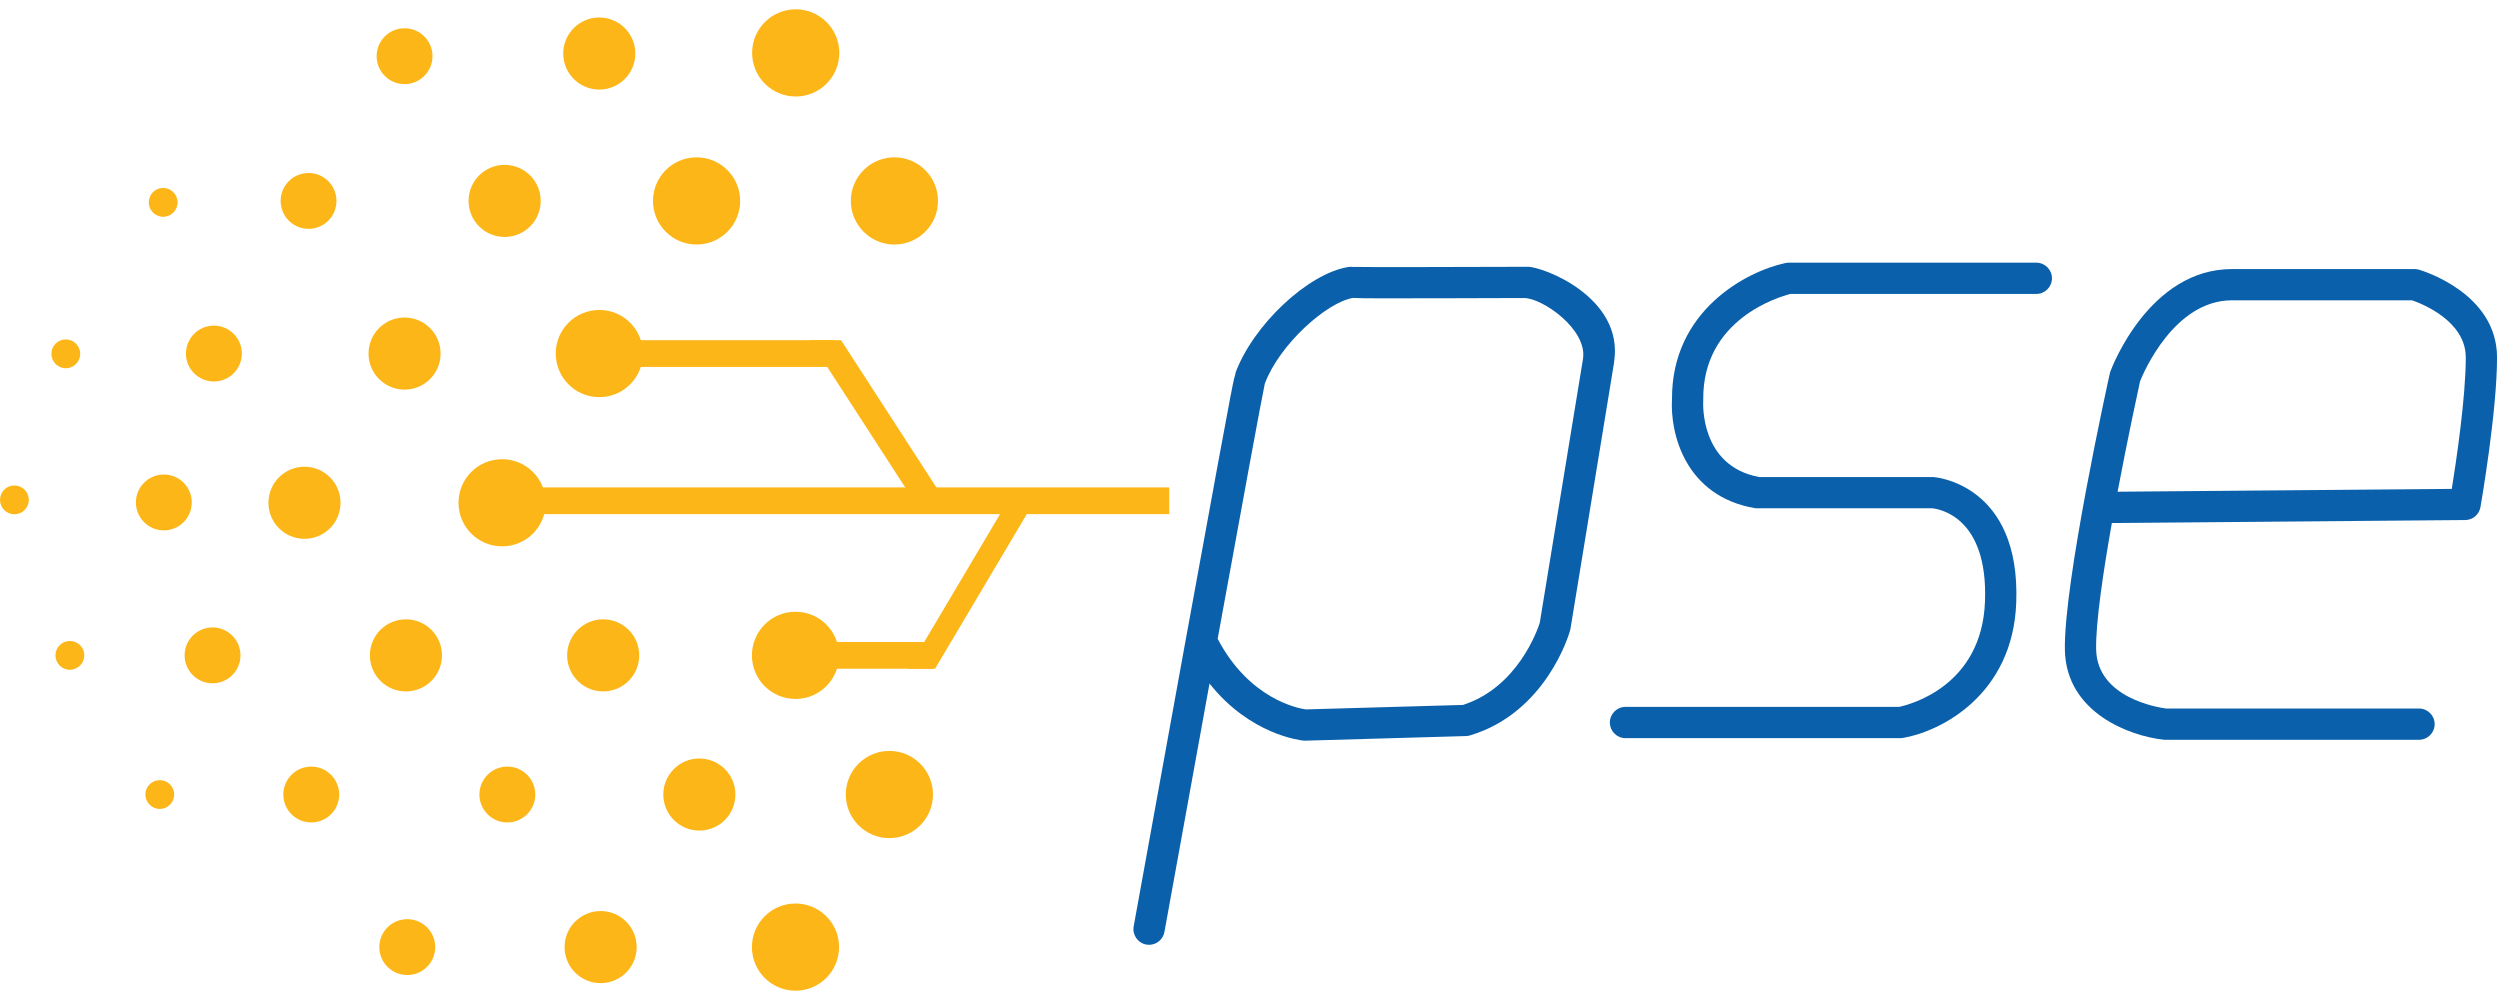 <svg width="240" height="96" viewBox="0 0 240 96" fill="none" xmlns="http://www.w3.org/2000/svg">
<path d="M182.453 70.861H156.047C155.219 70.861 154.547 70.189 154.547 69.361C154.547 68.533 155.219 67.861 156.047 67.861H182.309C183.309 67.65 190.25 65.897 190.559 57.756C190.867 49.682 186.238 48.873 185.488 48.795C185.488 48.795 168.559 48.795 168.535 48.795C161.738 47.662 160.316 41.549 160.512 38.299C160.477 29.854 167.605 26.068 171.391 25.252C171.492 25.229 171.602 25.217 171.707 25.217H195.488C196.316 25.217 196.988 25.889 196.988 26.717C196.988 27.545 196.316 28.217 195.488 28.217H171.887C170.734 28.51 163.449 30.67 163.512 38.334C163.512 38.369 163.512 38.404 163.512 38.443C163.492 38.709 163.184 44.752 168.898 45.799C168.898 45.799 185.645 45.795 185.633 45.799C185.715 45.803 193.992 46.428 193.559 57.869C193.223 66.717 186.312 70.221 182.707 70.838C182.625 70.853 182.539 70.861 182.453 70.861Z" fill="#0A60AA"/>
<path d="M205.445 36.603C205.277 37.373 204.277 41.975 203.289 47.205L235.371 46.935C235.793 44.322 236.715 38.147 236.715 34.315C236.715 30.807 232.5 29.154 231.562 28.83H214.27C208.73 28.83 205.789 35.744 205.445 36.603ZM232.227 71.018H207.855C207.801 71.018 207.75 71.014 207.695 71.01C204.48 70.666 198.367 68.428 198.23 62.428C198.09 56.045 202.359 36.666 202.543 35.842C202.559 35.775 202.578 35.709 202.602 35.647C202.75 35.244 206.336 25.83 214.27 25.83H231.801C231.941 25.83 232.082 25.85 232.215 25.889C232.523 25.979 239.715 28.127 239.715 34.315C239.715 39.514 238.187 48.31 238.125 48.682C238 49.397 237.383 49.92 236.66 49.924L202.738 50.209C201.883 55.029 201.176 59.865 201.23 62.357C201.34 67.006 207.184 67.92 207.945 68.018H232.227C233.055 68.018 233.727 68.689 233.727 69.518C233.727 70.346 233.055 71.018 232.227 71.018Z" fill="#0A60AA"/>
<path d="M116.895 61.326C119.945 67.139 124.656 68.006 125.352 68.103L140.445 67.674C145.691 65.986 147.598 60.475 147.816 59.795L151.969 34.447C152.402 31.623 148.07 28.6 146.293 28.611C145.195 28.615 141.68 28.631 138.168 28.635C136.047 28.639 133.922 28.639 132.336 28.639C131.246 28.635 130.461 28.635 129.883 28.6C127.344 29.033 122.82 33.072 121.422 36.83C121.156 38.01 119.117 49.131 116.895 61.326ZM110.313 90.701C110.223 90.701 110.133 90.693 110.043 90.678C109.227 90.529 108.688 89.748 108.832 88.936C108.832 88.936 111.223 75.725 113.629 62.514C114.832 55.908 116.039 49.303 116.953 44.346C117.41 41.865 117.793 39.799 118.07 38.35C118.297 37.154 118.445 36.369 118.613 35.853L118.586 35.846C120.281 31.213 125.559 26.248 129.449 25.631C129.586 25.607 129.723 25.607 129.855 25.623C130.848 25.654 140.355 25.635 146.633 25.611H146.637C148.094 25.58 155.867 28.521 154.961 34.678C154.953 34.732 154.953 34.787 154.945 34.842L150.762 60.381C150.75 60.436 150.738 60.49 150.723 60.545C150.633 60.865 148.434 68.408 141.121 70.6C140.996 70.639 140.867 70.662 140.734 70.662L125.324 71.103C125.262 71.107 125.199 71.103 125.141 71.1C124.898 71.076 120.027 70.557 116.113 65.619C114.453 74.736 112.797 83.885 111.785 89.467C111.652 90.193 111.023 90.701 110.313 90.701Z" fill="#0A60AA"/>
<path d="M90.047 19.287C90.047 21.6 88.176 23.475 85.863 23.475C83.555 23.475 81.68 21.6 81.68 19.287C81.68 16.979 83.555 15.104 85.863 15.104C88.176 15.104 90.047 16.979 90.047 19.287Z" fill="#FCB617"/>
<path d="M80.574 5.076C80.574 7.389 78.699 9.264 76.387 9.264C74.078 9.264 72.203 7.389 72.203 5.076C72.203 2.768 74.078 0.893 76.387 0.893C78.699 0.893 80.574 2.768 80.574 5.076Z" fill="#FCB617"/>
<path d="M71.055 19.287C71.055 21.6 69.184 23.475 66.871 23.475C64.559 23.475 62.688 21.6 62.688 19.287C62.688 16.979 64.559 15.104 66.871 15.104C69.184 15.104 71.055 16.979 71.055 19.287Z" fill="#FCB617"/>
<path d="M89.566 76.275C89.566 78.584 87.691 80.459 85.383 80.459C83.07 80.459 81.195 78.584 81.195 76.275C81.195 73.963 83.07 72.088 85.383 72.088C87.691 72.088 89.566 73.963 89.566 76.275Z" fill="#FCB617"/>
<path d="M80.551 62.916C80.551 65.225 78.68 67.1 76.367 67.1C74.055 67.1 72.184 65.225 72.184 62.916C72.184 60.603 74.055 58.728 76.367 58.728C78.68 58.728 80.551 60.603 80.551 62.916Z" fill="#FCB617"/>
<path d="M61.363 62.916C61.363 64.826 59.816 66.377 57.906 66.377C55.992 66.377 54.445 64.826 54.445 62.916C54.445 61.002 55.992 59.455 57.906 59.455C59.816 59.455 61.363 61.002 61.363 62.916Z" fill="#FCB617"/>
<path d="M70.598 76.275C70.598 78.186 69.051 79.736 67.137 79.736C65.227 79.736 63.676 78.186 63.676 76.275C63.676 74.365 65.227 72.814 67.137 72.814C69.051 72.814 70.598 74.365 70.598 76.275Z" fill="#FCB617"/>
<path d="M61.121 90.92C61.121 92.834 59.574 94.381 57.66 94.381C55.75 94.381 54.199 92.834 54.199 90.92C54.199 89.01 55.75 87.459 57.66 87.459C59.574 87.459 61.121 89.01 61.121 90.92Z" fill="#FCB617"/>
<path d="M51.387 76.275C51.387 77.756 50.184 78.955 48.703 78.955C47.223 78.955 46.023 77.756 46.023 76.275C46.023 74.795 47.223 73.592 48.703 73.592C50.184 73.592 51.387 74.795 51.387 76.275Z" fill="#FCB617"/>
<path d="M18.41 48.232C18.41 49.713 17.211 50.916 15.73 50.916C14.25 50.916 13.047 49.713 13.047 48.232C13.047 46.752 14.25 45.553 15.73 45.553C17.211 45.553 18.41 46.752 18.41 48.232Z" fill="#FCB617"/>
<path d="M23.215 33.943C23.215 35.424 22.016 36.623 20.531 36.623C19.051 36.623 17.852 35.424 17.852 33.943C17.852 32.463 19.051 31.26 20.531 31.26C22.016 31.26 23.215 32.463 23.215 33.943Z" fill="#FCB617"/>
<path d="M32.301 19.287C32.301 20.771 31.102 21.971 29.621 21.971C28.141 21.971 26.941 20.771 26.941 19.287C26.941 17.807 28.141 16.607 29.621 16.607C31.102 16.607 32.301 17.807 32.301 19.287Z" fill="#FCB617"/>
<path d="M41.52 5.393C41.52 6.873 40.32 8.076 38.836 8.076C37.355 8.076 36.156 6.873 36.156 5.393C36.156 3.912 37.355 2.713 38.836 2.713C40.32 2.713 41.52 3.912 41.52 5.393Z" fill="#FCB617"/>
<path d="M41.781 90.92C41.781 92.404 40.578 93.603 39.098 93.603C37.617 93.603 36.414 92.404 36.414 90.92C36.414 89.439 37.617 88.24 39.098 88.24C40.578 88.24 41.781 89.439 41.781 90.92Z" fill="#FCB617"/>
<path d="M32.562 76.275C32.562 77.756 31.359 78.955 29.879 78.955C28.398 78.955 27.199 77.756 27.199 76.275C27.199 74.795 28.398 73.592 29.879 73.592C31.359 73.592 32.562 74.795 32.562 76.275Z" fill="#FCB617"/>
<path d="M23.086 62.916C23.086 64.397 21.883 65.596 20.402 65.596C18.922 65.596 17.723 64.397 17.723 62.916C17.723 61.435 18.922 60.232 20.402 60.232C21.883 60.232 23.086 61.435 23.086 62.916Z" fill="#FCB617"/>
<path d="M16.723 76.275C16.723 77.037 16.105 77.658 15.34 77.658C14.578 77.658 13.957 77.037 13.957 76.275C13.957 75.51 14.578 74.893 15.34 74.893C16.105 74.893 16.723 75.51 16.723 76.275Z" fill="#FCB617"/>
<path d="M8.09 62.916C8.09 63.678 7.469 64.299 6.707 64.299C5.941 64.299 5.324 63.678 5.324 62.916C5.324 62.15 5.941 61.533 6.707 61.533C7.469 61.533 8.09 62.15 8.09 62.916Z" fill="#FCB617"/>
<path d="M2.766 47.986C2.766 48.748 2.148 49.369 1.383 49.369C0.617 49.369 0 48.748 0 47.986C0 47.221 0.617 46.603 1.383 46.603C2.148 46.603 2.766 47.221 2.766 47.986Z" fill="#FCB617"/>
<path d="M7.699 33.967C7.699 34.728 7.082 35.35 6.316 35.35C5.551 35.35 4.934 34.728 4.934 33.967C4.934 33.201 5.551 32.584 6.316 32.584C7.082 32.584 7.699 33.201 7.699 33.967Z" fill="#FCB617"/>
<path d="M17.047 19.428C17.047 20.189 16.43 20.811 15.664 20.811C14.898 20.811 14.281 20.189 14.281 19.428C14.281 18.662 14.898 18.041 15.664 18.041C16.43 18.041 17.047 18.662 17.047 19.428Z" fill="#FCB617"/>
<path d="M42.43 62.916C42.43 64.826 40.879 66.377 38.969 66.377C37.055 66.377 35.508 64.826 35.508 62.916C35.508 61.002 37.055 59.455 38.969 59.455C40.879 59.455 42.43 61.002 42.43 62.916Z" fill="#FCB617"/>
<path d="M32.691 48.268C32.691 50.178 31.145 51.728 29.23 51.728C27.32 51.728 25.77 50.178 25.77 48.268C25.77 46.357 27.32 44.807 29.23 44.807C31.145 44.807 32.691 46.357 32.691 48.268Z" fill="#FCB617"/>
<path d="M42.297 33.943C42.297 35.853 40.75 37.404 38.836 37.404C36.926 37.404 35.379 35.853 35.379 33.943C35.379 32.033 36.926 30.482 38.836 30.482C40.75 30.482 42.297 32.033 42.297 33.943Z" fill="#FCB617"/>
<path d="M51.906 19.287C51.906 21.201 50.355 22.748 48.445 22.748C46.531 22.748 44.984 21.201 44.984 19.287C44.984 17.377 46.531 15.826 48.445 15.826C50.355 15.826 51.906 17.377 51.906 19.287Z" fill="#FCB617"/>
<path d="M60.992 5.139C60.992 7.049 59.441 8.6 57.531 8.6C55.621 8.6 54.07 7.049 54.07 5.139C54.07 3.229 55.621 1.678 57.531 1.678C59.441 1.678 60.992 3.229 60.992 5.139Z" fill="#FCB617"/>
<path d="M52.387 48.268C52.387 50.58 50.512 52.451 48.199 52.451C45.891 52.451 44.016 50.58 44.016 48.268C44.016 45.955 45.891 44.084 48.199 44.084C50.512 44.084 52.387 45.955 52.387 48.268Z" fill="#FCB617"/>
<path d="M61.719 33.943C61.719 36.252 59.848 38.127 57.535 38.127C55.223 38.127 53.352 36.252 53.352 33.943C53.352 31.631 55.223 29.756 57.535 29.756C59.848 29.756 61.719 31.631 61.719 33.943Z" fill="#FCB617"/>
<path d="M80.551 90.92C80.551 93.232 78.68 95.107 76.367 95.107C74.055 95.107 72.184 93.232 72.184 90.92C72.184 88.611 74.055 86.736 76.367 86.736C78.68 86.736 80.551 88.611 80.551 90.92Z" fill="#FCB617"/>
<path d="M50.324 49.357H112.246V46.791H50.324V49.357Z" fill="#FCB617"/>
<path d="M60.633 35.225H80.106V32.658H60.633V35.225Z" fill="#FCB617"/>
<path d="M88.469 49.213L77.754 32.658H80.742L91.461 49.213H88.469Z" fill="#FCB617"/>
<path d="M79.633 64.197H89.566V61.631H79.633V64.197Z" fill="#FCB617"/>
<path d="M87.203 64.197L96.09 49.213H98.656L89.766 64.197H87.203Z" fill="#FCB617"/>
</svg>
